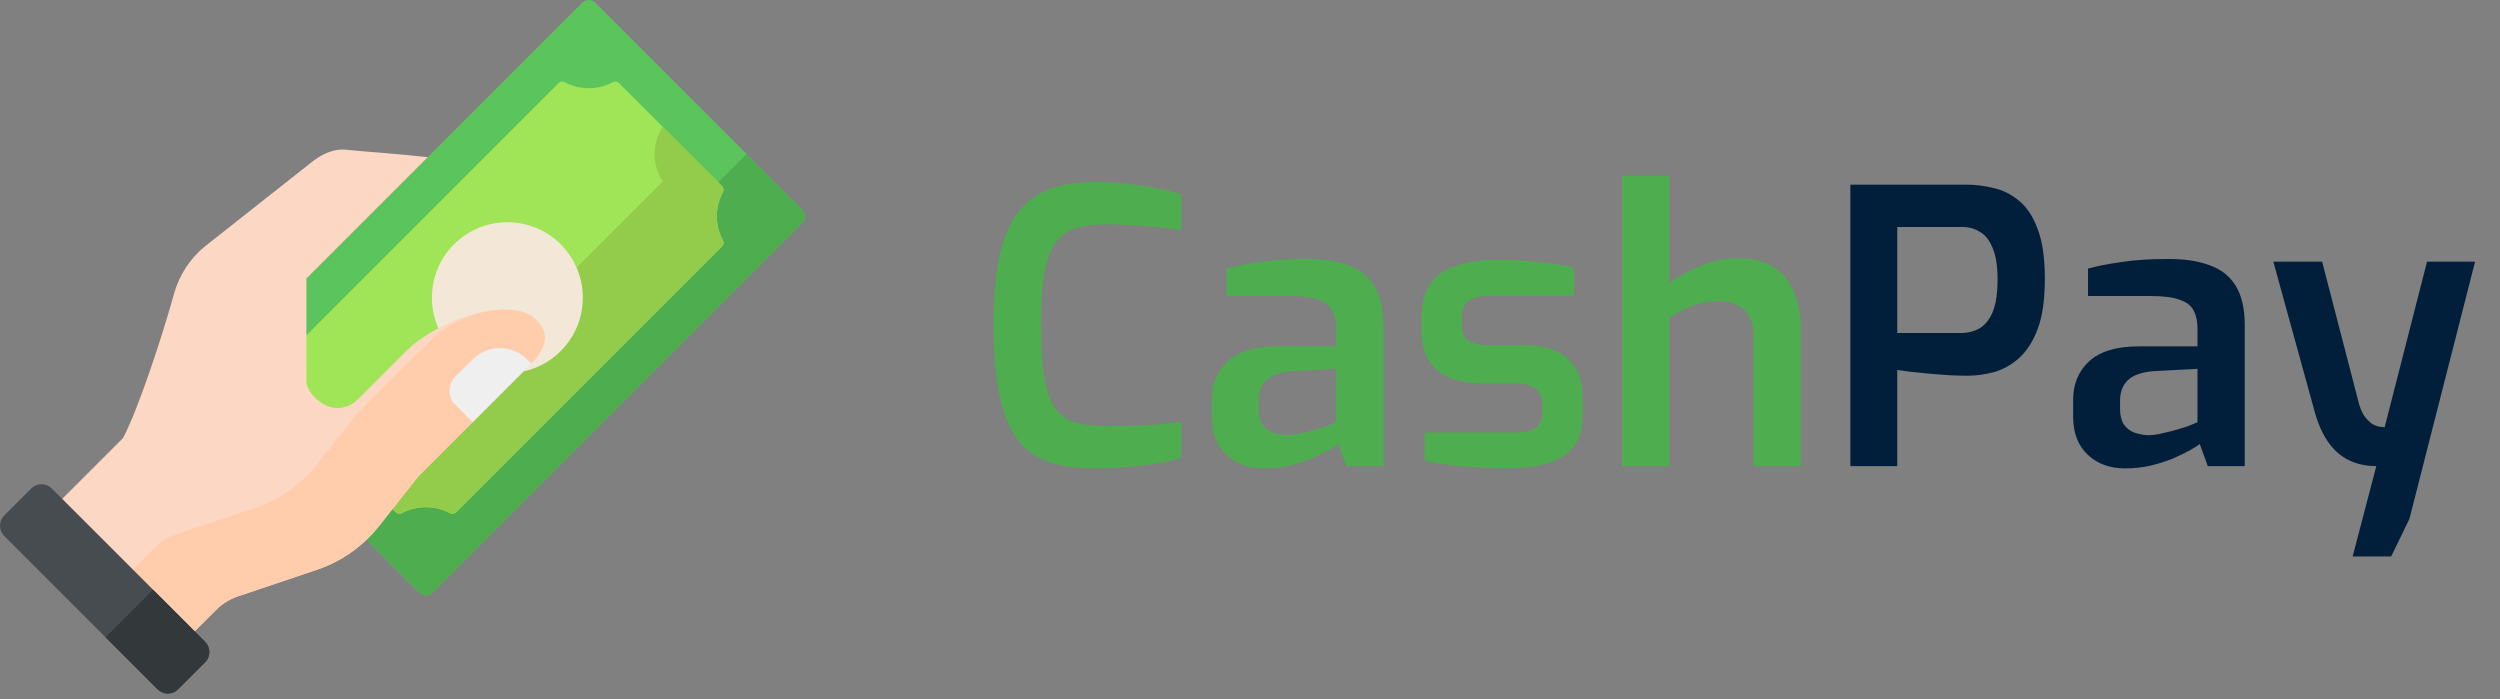 <svg width="118" height="33" viewBox="0 0 118 33" fill="none" xmlns="http://www.w3.org/2000/svg">
<rect x="0" y="0" width="118" height="33" fill="#808080" stroke="none"/>
<path d="M37.873 10.515L20.412 27.976C20.243 28.145 19.968 28.145 19.799 27.976L10.024 18.2C9.855 18.031 9.855 17.757 10.024 17.588L27.485 0.127C27.654 -0.042 27.928 -0.042 28.097 0.127L37.873 9.902C38.042 10.071 38.042 10.346 37.873 10.515Z" fill="#5CC45C"/>
<path d="M37.873 9.902L35.239 7.269L17.166 25.342L19.799 27.976C19.968 28.145 20.243 28.145 20.412 27.976L37.873 10.515C38.042 10.346 38.042 10.071 37.873 9.902Z" fill="#4EAD4E"/>
<path d="M13.776 19.028C14.157 18.323 14.157 17.465 13.776 16.76C13.725 16.666 13.74 16.549 13.816 16.473L26.37 3.919C26.446 3.843 26.563 3.828 26.657 3.879C27.362 4.26 28.22 4.26 28.925 3.879C29.019 3.828 29.136 3.843 29.212 3.919L34.081 8.788C34.157 8.864 34.172 8.98 34.12 9.075C33.739 9.78 33.739 10.637 34.12 11.342C34.172 11.437 34.157 11.553 34.081 11.629L21.526 24.184C21.45 24.26 21.334 24.275 21.239 24.223C20.534 23.843 19.677 23.843 18.972 24.223C18.877 24.275 18.761 24.26 18.685 24.184L13.816 19.315C13.74 19.239 13.725 19.122 13.776 19.028Z" fill="#A0E557"/>
<path d="M34.121 11.342C33.739 10.637 33.739 9.78 34.121 9.075C34.172 8.98 34.157 8.864 34.081 8.788L31.277 5.984C30.774 6.766 30.774 7.78 31.277 8.563L18.46 21.38C17.678 20.877 16.663 20.877 15.881 21.38L18.685 24.184C18.761 24.26 18.877 24.274 18.972 24.223C19.677 23.843 20.534 23.842 21.239 24.223C21.334 24.275 21.45 24.26 21.526 24.184L34.081 11.629C34.157 11.553 34.172 11.437 34.121 11.342Z" fill="#93CC4A"/>
<path d="M26.466 16.569C27.857 15.178 27.857 12.924 26.466 11.533C25.075 10.142 22.821 10.142 21.43 11.533C20.039 12.924 20.039 15.178 21.43 16.569C22.821 17.96 25.075 17.96 26.466 16.569Z" fill="#F3E8D7"/>
<path d="M19.726 22.507L25.098 17.135C25.717 16.515 25.981 15.775 25.361 15.156C24.386 13.944 20.824 14.916 19.134 16.605C18.315 17.425 17.384 18.355 16.872 18.868C16.62 19.119 16.28 19.26 15.921 19.26H15.903C15.31 19.26 14.616 18.686 14.463 18.114L14.462 13.149L15.349 12.263L16.323 11.289L20.191 7.42C18.6 7.242 17.017 7.145 16.403 7.072C15.721 6.99 15.139 7.296 14.609 7.734L9.657 11.641C8.958 12.219 8.454 12.998 8.212 13.873C7.672 15.831 6.533 19.296 5.81 20.673L2.199 24.284L8.451 30.535L10.189 28.797C10.516 28.47 10.92 28.231 11.364 28.103L14.995 26.88C16.136 26.489 17.14 25.777 17.888 24.832L19.726 22.507Z" fill="#FCD7C3"/>
<path d="M17.887 24.832L19.725 22.507L25.098 17.135C25.717 16.516 25.98 15.775 25.361 15.156C25.002 14.71 24.294 14.56 23.458 14.632C22.233 14.737 21.092 15.297 20.223 16.166L16.803 19.586L14.966 21.91C14.218 22.856 13.213 23.567 12.073 23.958L8.442 25.181C7.998 25.31 7.594 25.549 7.267 25.875L5.528 27.614L8.45 30.535L10.189 28.797C10.515 28.47 10.919 28.231 11.363 28.103L14.994 26.88C16.135 26.488 17.139 25.777 17.887 24.832Z" fill="#FFCDAC"/>
<path d="M7.436 32.536L0.201 25.3C-0.067 25.032 -0.067 24.598 0.201 24.329L1.474 23.056C1.743 22.788 2.177 22.788 2.445 23.056L9.681 30.291C9.949 30.56 9.949 30.994 9.681 31.262L8.408 32.536C8.139 32.804 7.705 32.804 7.436 32.536Z" fill="#464C50"/>
<path d="M9.681 30.291L7.227 27.837L4.982 30.082L7.436 32.536C7.705 32.804 8.139 32.804 8.407 32.536L9.681 31.263C9.949 30.994 9.949 30.56 9.681 30.291Z" fill="#33393A"/>
<path d="M24.886 16.967C24.173 16.254 23.017 16.254 22.304 16.967L21.493 17.779C21.125 18.146 21.125 18.741 21.493 19.108L22.309 19.924L25.076 17.157L24.886 16.967Z" fill="#EFEFEF"/>
<path d="M51.669 22.108C50.889 22.108 50.2 22.018 49.599 21.838C49.011 21.658 48.514 21.328 48.105 20.848C47.709 20.368 47.41 19.684 47.206 18.796C47.002 17.908 46.9 16.744 46.9 15.304C46.9 13.948 47.002 12.832 47.206 11.956C47.422 11.08 47.733 10.396 48.142 9.904C48.562 9.412 49.072 9.07 49.672 8.878C50.272 8.686 50.956 8.59 51.724 8.59C52.252 8.59 52.761 8.62 53.254 8.68C53.758 8.74 54.219 8.812 54.639 8.896C55.072 8.98 55.444 9.07 55.755 9.166V10.876C55.551 10.828 55.264 10.786 54.892 10.75C54.52 10.702 54.099 10.666 53.632 10.642C53.163 10.606 52.678 10.588 52.173 10.588C51.621 10.588 51.148 10.654 50.752 10.786C50.367 10.906 50.056 11.134 49.816 11.47C49.575 11.806 49.401 12.286 49.294 12.91C49.185 13.534 49.132 14.344 49.132 15.34C49.132 16.324 49.179 17.128 49.276 17.752C49.383 18.376 49.545 18.862 49.761 19.21C49.989 19.546 50.295 19.78 50.679 19.912C51.075 20.044 51.568 20.11 52.156 20.11C53.056 20.11 53.794 20.092 54.37 20.056C54.946 20.008 55.407 19.96 55.755 19.912V21.622C55.419 21.718 55.035 21.802 54.603 21.874C54.184 21.946 53.727 22 53.236 22.036C52.755 22.084 52.233 22.108 51.669 22.108ZM59.643 22.108C58.923 22.108 58.335 21.892 57.879 21.46C57.423 21.028 57.195 20.434 57.195 19.678V18.868C57.195 18.124 57.447 17.518 57.951 17.05C58.467 16.582 59.253 16.348 60.309 16.348H63.063V15.502C63.063 15.166 63.003 14.884 62.883 14.656C62.763 14.428 62.547 14.26 62.235 14.152C61.923 14.032 61.449 13.972 60.813 13.972H57.897V12.676C58.341 12.556 58.863 12.454 59.463 12.37C60.063 12.274 60.777 12.226 61.605 12.226C62.397 12.214 63.069 12.31 63.621 12.514C64.173 12.706 64.587 13.03 64.863 13.486C65.151 13.942 65.295 14.566 65.295 15.358V22H63.549L63.171 20.956C63.087 21.028 62.937 21.124 62.721 21.244C62.505 21.364 62.235 21.496 61.911 21.64C61.587 21.772 61.227 21.886 60.831 21.982C60.447 22.066 60.051 22.108 59.643 22.108ZM60.723 20.542C60.879 20.542 61.053 20.524 61.245 20.488C61.449 20.44 61.653 20.392 61.857 20.344C62.061 20.284 62.247 20.23 62.415 20.182C62.595 20.122 62.739 20.068 62.847 20.02C62.967 19.972 63.039 19.942 63.063 19.93V17.41L60.975 17.518C60.423 17.566 60.021 17.71 59.769 17.95C59.529 18.19 59.409 18.508 59.409 18.904V19.3C59.409 19.6 59.469 19.846 59.589 20.038C59.721 20.218 59.883 20.344 60.075 20.416C60.279 20.488 60.495 20.53 60.723 20.542ZM70.963 22.108C70.687 22.108 70.369 22.096 70.009 22.072C69.661 22.06 69.307 22.036 68.947 22C68.599 21.976 68.275 21.94 67.975 21.892C67.675 21.844 67.429 21.79 67.237 21.73V20.416H71.395C71.695 20.416 71.947 20.392 72.151 20.344C72.367 20.296 72.529 20.2 72.637 20.056C72.745 19.912 72.799 19.696 72.799 19.408V19.066C72.799 18.766 72.697 18.532 72.493 18.364C72.301 18.184 71.959 18.094 71.467 18.094H70.009C69.445 18.094 68.941 18.016 68.497 17.86C68.065 17.704 67.723 17.44 67.471 17.068C67.219 16.696 67.093 16.192 67.093 15.556V15.016C67.093 14.404 67.207 13.9 67.435 13.504C67.675 13.096 68.065 12.79 68.605 12.586C69.157 12.37 69.889 12.262 70.801 12.262C71.185 12.262 71.599 12.28 72.043 12.316C72.487 12.352 72.913 12.4 73.321 12.46C73.729 12.508 74.053 12.568 74.293 12.64V13.954H70.369C69.925 13.954 69.583 14.032 69.343 14.188C69.115 14.332 69.001 14.608 69.001 15.016V15.358C69.001 15.622 69.055 15.82 69.163 15.952C69.271 16.084 69.433 16.174 69.649 16.222C69.865 16.27 70.123 16.294 70.423 16.294H71.917C72.865 16.294 73.567 16.51 74.023 16.942C74.479 17.374 74.707 17.986 74.707 18.778V19.57C74.707 20.218 74.557 20.728 74.257 21.1C73.957 21.472 73.525 21.736 72.961 21.892C72.409 22.036 71.743 22.108 70.963 22.108ZM76.559 22V8.284H78.791V13.36C79.175 13.072 79.655 12.808 80.231 12.568C80.819 12.316 81.419 12.19 82.031 12.19C82.739 12.19 83.309 12.334 83.741 12.622C84.185 12.91 84.503 13.312 84.695 13.828C84.899 14.332 85.001 14.908 85.001 15.556V22H82.769V15.826C82.769 15.49 82.703 15.202 82.571 14.962C82.439 14.71 82.253 14.524 82.013 14.404C81.773 14.272 81.491 14.206 81.167 14.206C80.855 14.206 80.567 14.242 80.303 14.314C80.039 14.374 79.781 14.464 79.529 14.584C79.289 14.704 79.043 14.842 78.791 14.998V22H76.559Z" fill="#4EAD4E"/>
<path d="M87.337 22V8.716H92.827C93.247 8.716 93.673 8.77 94.105 8.878C94.537 8.974 94.933 9.172 95.293 9.472C95.665 9.772 95.959 10.216 96.175 10.804C96.403 11.392 96.517 12.178 96.517 13.162C96.517 14.146 96.403 14.938 96.175 15.538C95.947 16.138 95.647 16.6 95.275 16.924C94.915 17.236 94.519 17.452 94.087 17.572C93.667 17.68 93.259 17.734 92.863 17.734C92.659 17.734 92.401 17.728 92.089 17.716C91.789 17.692 91.471 17.668 91.135 17.644C90.811 17.608 90.505 17.578 90.217 17.554C89.941 17.518 89.719 17.488 89.551 17.464V22H87.337ZM89.551 15.718H92.539C92.887 15.718 93.193 15.64 93.457 15.484C93.721 15.316 93.925 15.052 94.069 14.692C94.213 14.32 94.285 13.816 94.285 13.18C94.285 12.556 94.207 12.064 94.051 11.704C93.907 11.344 93.709 11.092 93.457 10.948C93.217 10.792 92.935 10.714 92.611 10.714H89.551V15.718ZM100.301 22.108C99.581 22.108 98.993 21.892 98.537 21.46C98.081 21.028 97.853 20.434 97.853 19.678V18.868C97.853 18.124 98.105 17.518 98.609 17.05C99.125 16.582 99.911 16.348 100.967 16.348H103.721V15.502C103.721 15.166 103.661 14.884 103.541 14.656C103.421 14.428 103.205 14.26 102.893 14.152C102.581 14.032 102.107 13.972 101.471 13.972H98.555V12.676C98.999 12.556 99.521 12.454 100.121 12.37C100.721 12.274 101.435 12.226 102.263 12.226C103.055 12.214 103.727 12.31 104.279 12.514C104.831 12.706 105.245 13.03 105.521 13.486C105.809 13.942 105.953 14.566 105.953 15.358V22H104.207L103.829 20.956C103.745 21.028 103.595 21.124 103.379 21.244C103.163 21.364 102.893 21.496 102.569 21.64C102.245 21.772 101.885 21.886 101.489 21.982C101.105 22.066 100.709 22.108 100.301 22.108ZM101.381 20.542C101.537 20.542 101.711 20.524 101.903 20.488C102.107 20.44 102.311 20.392 102.515 20.344C102.719 20.284 102.905 20.23 103.073 20.182C103.253 20.122 103.397 20.068 103.505 20.02C103.625 19.972 103.697 19.942 103.721 19.93V17.41L101.633 17.518C101.081 17.566 100.679 17.71 100.427 17.95C100.187 18.19 100.067 18.508 100.067 18.904V19.3C100.067 19.6 100.127 19.846 100.247 20.038C100.379 20.218 100.541 20.344 100.733 20.416C100.937 20.488 101.153 20.53 101.381 20.542ZM111.045 26.266L112.161 22C111.693 22 111.267 21.91 110.883 21.73C110.511 21.55 110.193 21.28 109.929 20.92C109.665 20.56 109.449 20.098 109.281 19.534L107.301 12.352H109.605L111.351 19.084C111.435 19.36 111.537 19.57 111.657 19.714C111.777 19.858 111.897 19.966 112.017 20.038C112.137 20.098 112.245 20.134 112.341 20.146C112.449 20.158 112.521 20.164 112.557 20.164L114.555 12.352H116.823L113.727 24.484L112.863 26.266H111.045Z" fill="#011F3B"/>
</svg>
